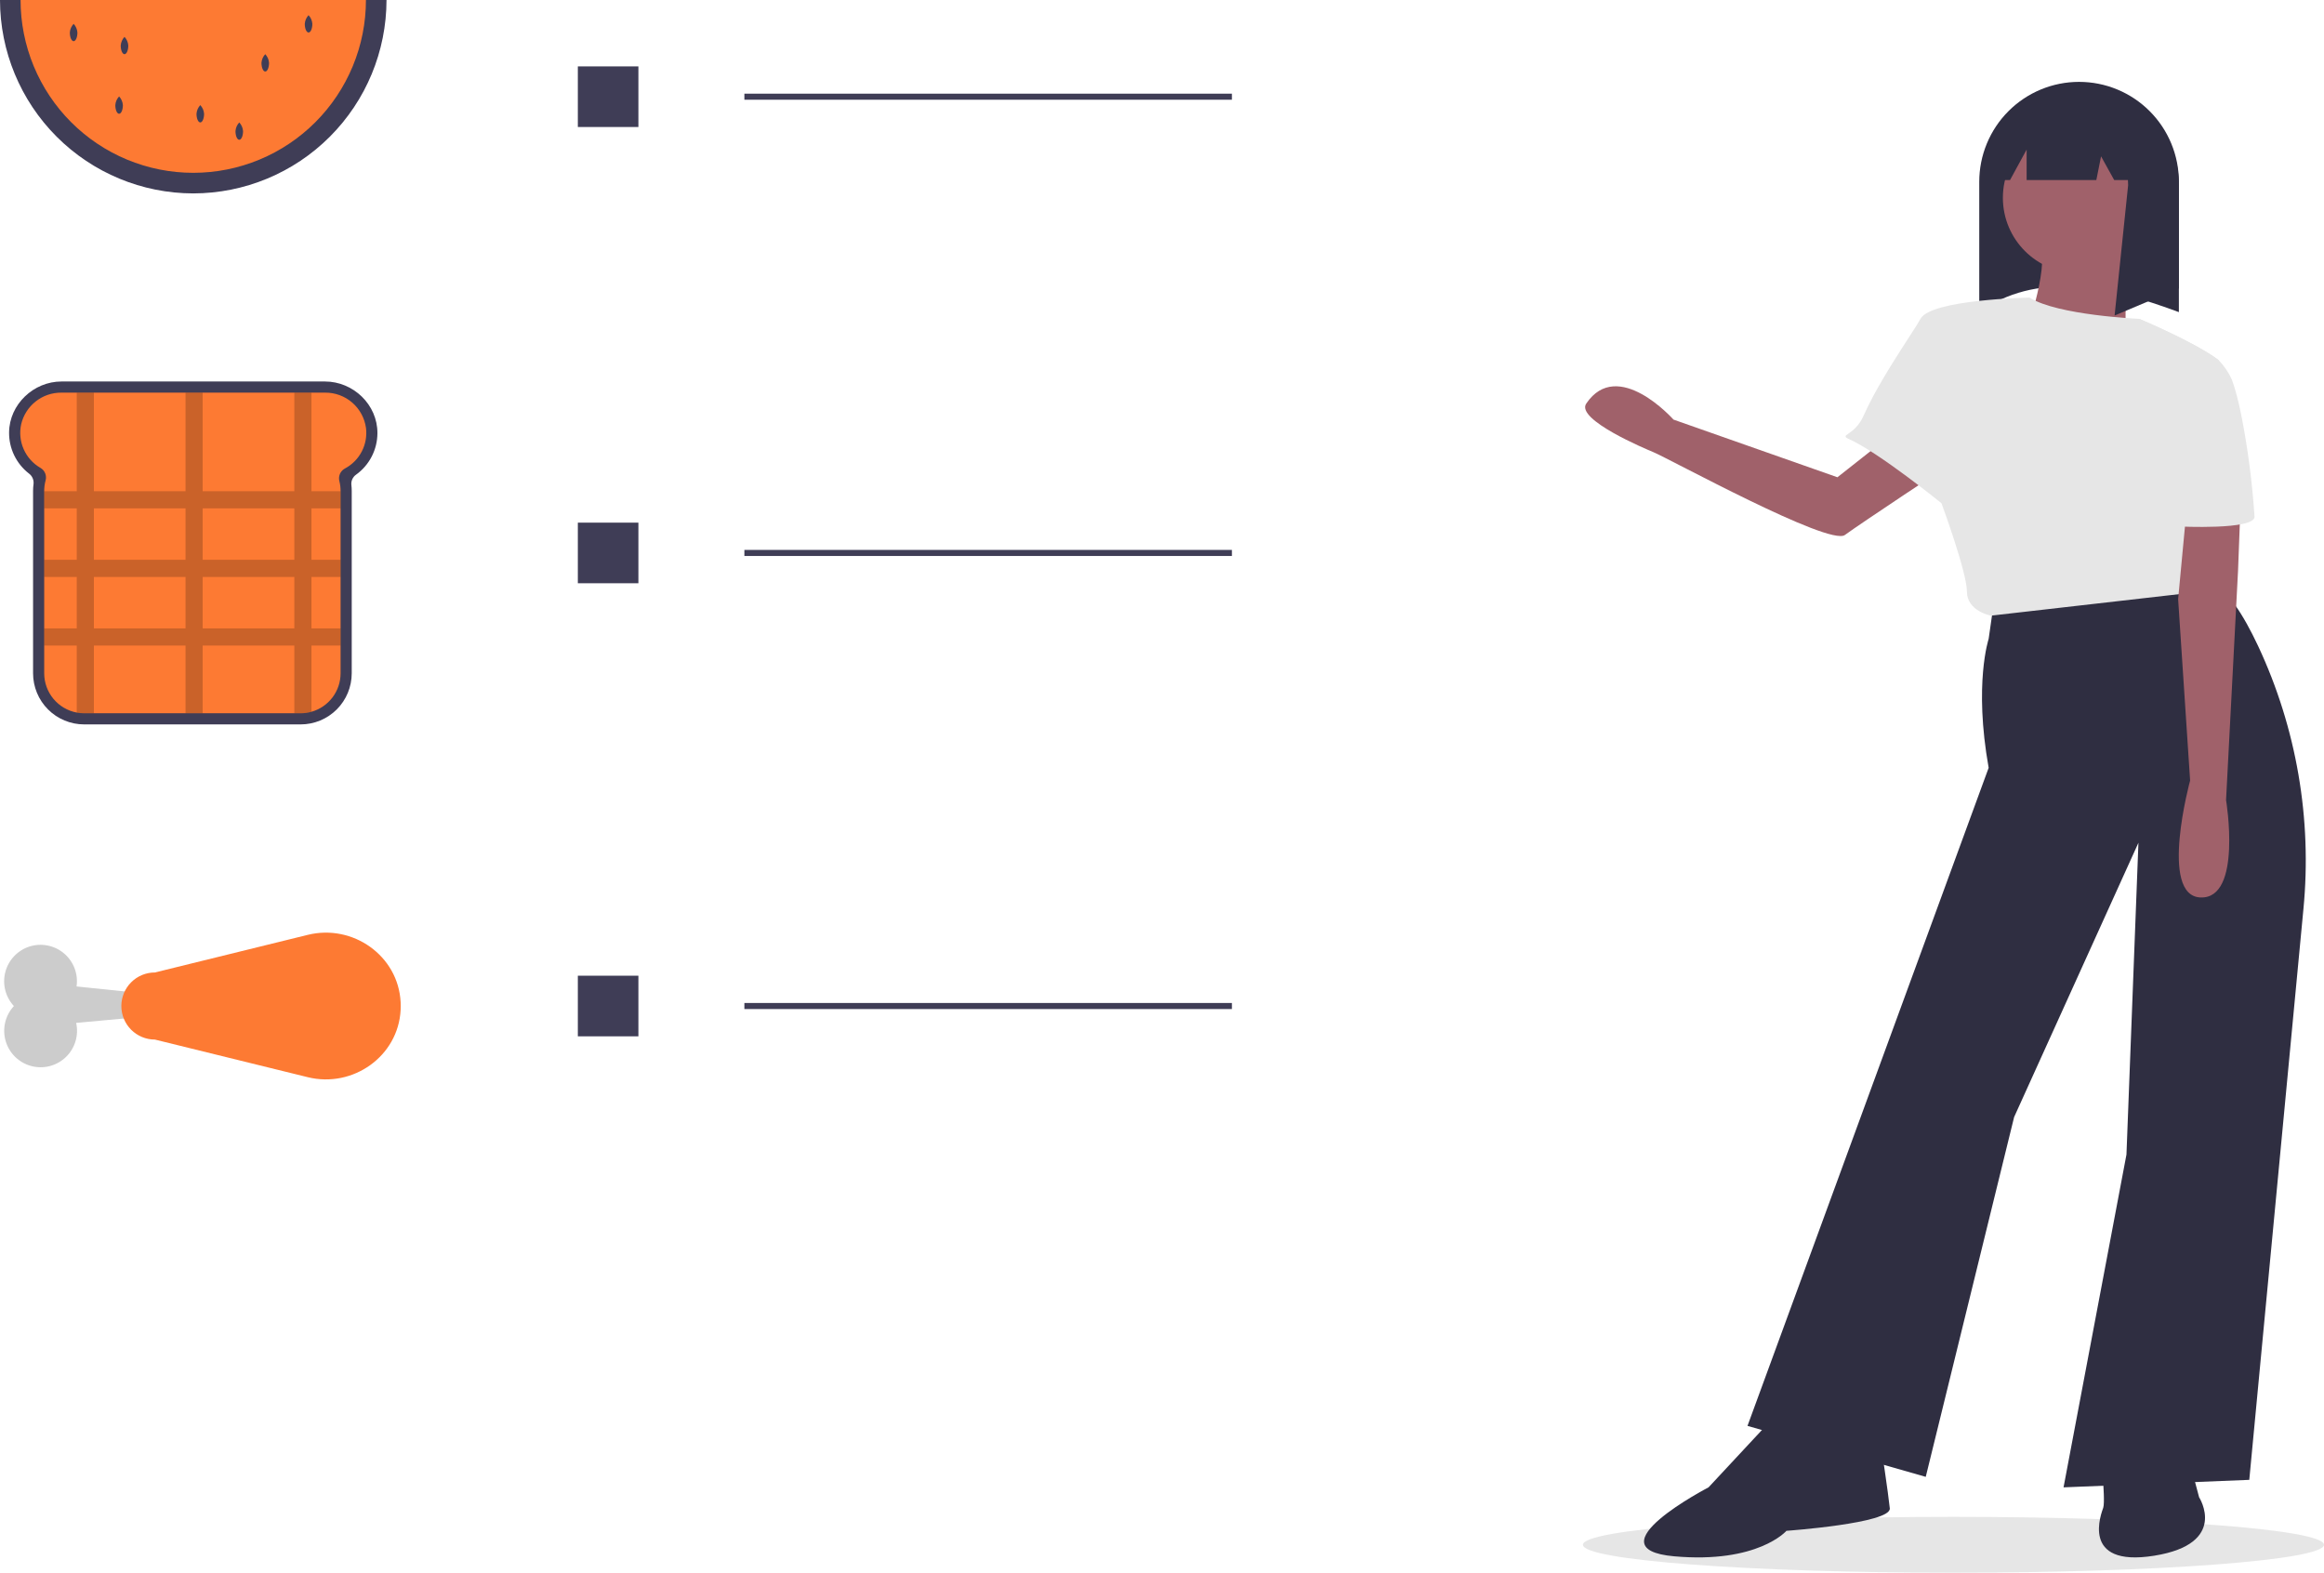 <svg width="300" height="203" viewBox="0 0 300 203" fill="none" xmlns="http://www.w3.org/2000/svg">
<g clip-path="url(#clip0_3704_2825)">
<path d="M252.167 203C278.585 203 300 201.387 300 199.396C300 197.406 278.585 195.793 252.167 195.793C225.75 195.793 204.334 197.406 204.334 199.396C204.334 201.387 225.75 203 252.167 203Z" fill="#E6E6E6"/>
<path d="M48.721 55.91C48.737 52.242 45.614 49.242 41.949 49.242H7.939C4.332 49.242 1.216 52.193 1.173 55.802C1.16 56.828 1.385 57.843 1.831 58.767C2.277 59.691 2.931 60.498 3.742 61.126C3.95 61.281 4.113 61.488 4.216 61.726C4.319 61.964 4.358 62.225 4.328 62.483C4.289 62.775 4.269 63.07 4.269 63.365V86.906C4.269 87.773 4.44 88.631 4.771 89.431C5.102 90.232 5.588 90.959 6.2 91.572C6.813 92.185 7.54 92.671 8.34 93.002C9.14 93.334 9.997 93.505 10.863 93.505H38.81C40.559 93.505 42.236 92.809 43.473 91.572C44.709 90.335 45.404 88.656 45.404 86.906V63.365C45.404 63.107 45.389 62.849 45.359 62.592C45.332 62.339 45.374 62.082 45.48 61.85C45.586 61.617 45.752 61.417 45.961 61.271C46.812 60.66 47.506 59.855 47.986 58.923C48.465 57.991 48.718 56.958 48.721 55.91Z" fill="#3F3D56"/>
<path d="M47.248 55.264C47.078 53.987 46.448 52.816 45.475 51.972C44.503 51.128 43.256 50.669 41.969 50.681H7.929C6.725 50.67 5.554 51.07 4.609 51.815C3.664 52.561 3 53.606 2.729 54.779C2.497 55.858 2.613 56.982 3.06 57.99C3.507 58.998 4.262 59.839 5.217 60.39C5.493 60.547 5.708 60.792 5.83 61.086C5.951 61.38 5.971 61.705 5.887 62.012C5.767 62.453 5.706 62.909 5.706 63.366V86.905C5.706 88.108 6.126 89.273 6.893 90.199C7.66 91.125 8.727 91.754 9.908 91.978C10.223 92.036 10.543 92.066 10.863 92.066H38.811C39.282 92.067 39.752 92.002 40.206 91.874C41.288 91.569 42.241 90.919 42.92 90.022C43.598 89.126 43.966 88.032 43.966 86.907V63.364C43.966 62.936 43.912 62.509 43.807 62.094C43.778 61.979 43.763 61.861 43.762 61.742C43.763 61.482 43.834 61.227 43.968 61.004C44.102 60.781 44.294 60.598 44.523 60.476L44.525 60.474C45.452 59.982 46.207 59.221 46.693 58.291C47.179 57.361 47.372 56.306 47.248 55.264Z" fill="#FD7A33"/>
<path opacity="0.2" d="M43.966 65.619V63.406H40.206V50.681H37.995V63.406H26.163V50.681H23.951V63.406H12.12V50.681H9.908V63.406H5.706V65.619H9.908V72.259H5.706V74.472H9.908V81.111H5.706V83.324H9.908V91.978C10.223 92.036 10.543 92.066 10.863 92.066H12.12V83.324H23.951V92.066H26.163V83.324H37.995V92.066H38.811C39.283 92.067 39.752 92.002 40.206 91.874V83.324H43.966V81.111H40.206V74.472H43.966V72.259H40.206V65.619H43.966ZM12.12 65.619H23.951V72.259H12.12V65.619ZM12.12 81.111V74.472H23.951V81.111H12.12ZM37.995 81.111H26.163V74.472H37.995V81.111ZM37.995 72.259H26.163V65.619H37.995V72.259Z" fill="black"/>
<path d="M48.566 0C48.566 3.104 47.956 6.177 46.769 9.045C45.582 11.913 43.842 14.518 41.649 16.713C39.455 18.908 36.852 20.649 33.986 21.837C31.12 23.024 28.049 23.636 24.947 23.636C21.846 23.636 18.774 23.024 15.909 21.837C13.043 20.649 10.439 18.908 8.246 16.713C6.053 14.518 4.313 11.913 3.126 9.045C1.939 6.177 1.328 3.104 1.328 0H48.566Z" fill="#FD7A33"/>
<path d="M9.993 4.196C9.993 4.814 9.774 5.315 9.504 5.315C9.234 5.315 9.015 4.814 9.015 4.196C9.044 3.778 9.217 3.382 9.504 3.077C9.791 3.382 9.963 3.778 9.993 4.196Z" fill="#3F3D56"/>
<path d="M34.73 8.112C34.73 8.73 34.511 9.231 34.241 9.231C33.971 9.231 33.752 8.73 33.752 8.112C33.782 7.694 33.954 7.298 34.241 6.993C34.528 7.298 34.701 7.694 34.73 8.112Z" fill="#3F3D56"/>
<path d="M16.561 5.874C16.561 6.492 16.342 6.993 16.072 6.993C15.802 6.993 15.583 6.492 15.583 5.874C15.613 5.456 15.786 5.061 16.072 4.755C16.359 5.061 16.532 5.456 16.561 5.874Z" fill="#3F3D56"/>
<path d="M26.345 14.685C26.345 15.303 26.125 15.804 25.855 15.804C25.585 15.804 25.366 15.303 25.366 14.685C25.396 14.267 25.569 13.872 25.855 13.566C26.142 13.872 26.315 14.267 26.345 14.685Z" fill="#3F3D56"/>
<path d="M15.863 13.566C15.863 14.184 15.644 14.685 15.374 14.685C15.104 14.685 14.885 14.184 14.885 13.566C14.915 13.148 15.087 12.753 15.374 12.447C15.661 12.753 15.833 13.148 15.863 13.566Z" fill="#3F3D56"/>
<path d="M40.32 3.077C40.32 3.695 40.101 4.196 39.831 4.196C39.561 4.196 39.342 3.695 39.342 3.077C39.371 2.659 39.544 2.264 39.831 1.958C40.118 2.264 40.29 2.659 40.32 3.077Z" fill="#3F3D56"/>
<path d="M31.376 16.923C31.376 17.541 31.157 18.042 30.887 18.042C30.616 18.042 30.398 17.541 30.398 16.923C30.427 16.505 30.6 16.11 30.887 15.804C31.173 16.11 31.346 16.505 31.376 16.923Z" fill="#3F3D56"/>
<path d="M24.947 24.965C18.333 24.957 11.992 22.325 7.315 17.644C2.638 12.964 0.007 6.619 0 0H2.655C2.655 2.929 3.232 5.83 4.352 8.537C5.472 11.243 7.114 13.702 9.184 15.774C11.254 17.845 13.712 19.488 16.416 20.609C19.121 21.73 22.02 22.307 24.947 22.307C27.874 22.307 30.773 21.73 33.477 20.609C36.182 19.488 38.639 17.845 40.709 15.774C42.779 13.702 44.421 11.243 45.541 8.537C46.662 5.83 47.238 2.929 47.238 0H49.894C49.886 6.619 47.256 12.964 42.579 17.644C37.902 22.325 31.561 24.957 24.947 24.965Z" fill="#3F3D56"/>
<path d="M82.41 8.57H74.592V16.394H82.41V8.57Z" fill="#3F3D56"/>
<path d="M159.026 12.091H96.091V12.873H159.026V12.091Z" fill="#3F3D56"/>
<path d="M82.41 67.462H74.592V75.285H82.41V67.462Z" fill="#3F3D56"/>
<path d="M159.026 70.982H96.091V71.765H159.026V70.982Z" fill="#3F3D56"/>
<path d="M82.41 125.943H74.592V133.767H82.41V125.943Z" fill="#3F3D56"/>
<path d="M159.026 129.464H96.091V130.246H159.026V129.464Z" fill="#3F3D56"/>
<path d="M247.177 53.726L237.19 61.603L216.028 54.161C216.028 54.161 208.833 46.062 204.765 52.094C203.371 54.16 212.498 57.977 213.359 58.331C215.512 59.218 236.132 70.539 238.153 69.054C240.174 67.568 251.543 60.056 251.543 60.056L247.177 53.726Z" fill="#A0616A"/>
<path d="M281.267 40.288C271.802 36.749 262.798 35.075 255.498 40.288V23.461C255.498 21.768 255.831 20.091 256.479 18.527C257.126 16.963 258.075 15.541 259.272 14.344C260.468 13.147 261.889 12.197 263.452 11.549C265.015 10.901 266.691 10.568 268.383 10.568C270.075 10.568 271.75 10.901 273.313 11.549C274.876 12.197 276.297 13.147 277.493 14.344C278.69 15.541 279.639 16.963 280.286 18.527C280.934 20.091 281.267 21.768 281.267 23.461L281.267 40.288Z" fill="#2F2E41"/>
<path d="M257.484 77.048L256.711 82.466C256.711 82.466 254.777 88.271 256.711 99.106L225.58 184.05L248.59 190.629L259.998 144.191L276.046 108.781L274.5 149.028L266.379 191.984L290.355 191.016L297.342 117.36C298.471 105.719 296.454 93.989 291.5 83.396C289.561 79.277 287.477 76.031 285.586 75.559C279.914 74.146 257.484 77.048 257.484 77.048Z" fill="#2F2E41"/>
<path d="M228.481 183.47L220.553 191.984C220.553 191.984 205.278 199.917 216.106 200.884C226.934 201.852 230.608 197.595 230.608 197.595C230.608 197.595 244.143 196.628 243.95 194.693C243.756 192.758 242.789 186.372 242.789 186.372L228.481 183.47Z" fill="#2F2E41"/>
<path d="M271.503 185.523V191.521C271.503 191.521 271.696 194.037 271.503 194.617C271.309 195.198 268.409 202.357 278.077 200.809C287.745 199.261 283.878 193.263 283.878 193.263L281.557 184.555L271.503 185.523Z" fill="#2F2E41"/>
<path d="M268.264 35.253C273.63 35.253 277.98 30.9 277.98 25.53C277.98 20.16 273.63 15.807 268.264 15.807C262.898 15.807 258.548 20.16 258.548 25.53C258.548 30.9 262.898 35.253 268.264 35.253Z" fill="#A0616A"/>
<path d="M274.983 30.9C274.983 30.9 273.63 43.67 274.983 45.992C276.337 48.314 261.255 43.67 261.255 43.67C261.255 43.67 264.542 34.963 263.382 31.48C262.222 27.997 274.983 30.9 274.983 30.9Z" fill="#A0616A"/>
<path d="M282.717 67.664L285.811 76.177L257.001 79.467C257.001 79.467 253.907 78.886 253.907 76.371C253.907 73.855 250.62 64.955 250.62 64.955C250.62 64.955 242.569 58.425 238.702 56.684C237.3 56.053 239.397 56.313 240.577 53.635C240.931 52.83 241.354 51.981 241.816 51.12C242.193 50.414 242.599 49.698 243.015 48.991C243.52 48.13 244.04 47.283 244.545 46.476C246.072 44.036 247.466 41.985 247.913 41.155C249.266 38.639 261.991 38.415 261.991 38.415C265.63 40.706 276.143 41.155 276.143 41.155C276.143 41.155 283.375 44.183 286.387 46.476C286.606 46.64 282.717 67.664 282.717 67.664Z" fill="#E6E6E6"/>
<path d="M276.463 13.858V13.627L276.189 13.642C274.631 12.455 272.823 11.639 270.903 11.255C268.983 10.871 267.001 10.93 265.107 11.426C266.923 11.906 268.611 12.779 270.053 13.983L260.739 14.501L256.809 23.243H259.469L261.613 19.309V23.243H270.61L271.222 20.183L272.92 23.243H274.688C274.699 23.461 274.716 23.677 274.716 23.898L272.969 40.726L281.267 37.229V23.898C281.269 21.971 280.838 20.069 280.006 18.331C279.175 16.593 277.964 15.065 276.463 13.858Z" fill="#2F2E41"/>
<path d="M289.484 58.376L288.904 73.662L287.357 103.267C287.357 103.267 289.484 116.037 284.07 115.844C278.656 115.65 282.717 100.751 282.717 100.751L281.17 77.338L282.717 60.891L289.484 58.376Z" fill="#A0616A"/>
<path d="M291.032 66.696C291.032 68.438 281.268 67.954 281.268 67.954L276.144 41.155C276.144 41.155 283.375 44.183 286.388 46.476C287.097 47.212 287.677 48.062 288.103 48.991C288.333 49.612 288.551 50.332 288.758 51.12C288.963 51.901 289.155 52.751 289.334 53.635C290.178 57.948 290.745 62.311 291.032 66.696Z" fill="#E6E6E6"/>
<path d="M24.684 128.863L9.884 127.33C9.998 126.543 9.91 125.741 9.63 124.997C9.35 124.254 8.886 123.593 8.282 123.078C7.677 122.562 6.952 122.209 6.174 122.05C5.396 121.891 4.591 121.931 3.833 122.168C3.075 122.405 2.389 122.831 1.84 123.405C1.291 123.979 0.896 124.683 0.692 125.451C0.489 126.219 0.483 127.026 0.675 127.797C0.868 128.568 1.253 129.277 1.794 129.859C1.244 130.453 0.857 131.179 0.67 131.967C0.483 132.754 0.502 133.577 0.725 134.355C0.949 135.133 1.369 135.84 1.946 136.408C2.522 136.975 3.235 137.385 4.016 137.596C4.797 137.807 5.619 137.813 6.403 137.614C7.187 137.414 7.906 137.015 8.491 136.456C9.076 135.896 9.507 135.195 9.741 134.421C9.976 133.646 10.007 132.824 9.832 132.034L24.684 130.668V128.863Z" fill="#CCCCCC"/>
<path d="M39.734 139.043C45.552 140.474 51.413 136.345 51.717 130.357C51.725 130.19 51.73 130.023 51.73 129.855C51.73 129.687 51.725 129.52 51.717 129.354C51.413 123.366 45.552 119.236 39.734 120.668L19.995 125.525C19.427 125.524 18.864 125.636 18.338 125.853C17.813 126.071 17.335 126.389 16.933 126.792C16.531 127.194 16.212 127.671 15.994 128.197C15.776 128.723 15.664 129.286 15.664 129.855C15.664 130.424 15.776 130.988 15.994 131.513C16.212 132.039 16.531 132.516 16.933 132.919C17.335 133.321 17.813 133.64 18.338 133.857C18.864 134.074 19.427 134.186 19.995 134.186L39.734 139.043Z" fill="#FD7A33"/>
</g>
<defs>
<clipPath id="clip0_3704_2825">
<rect width="300" height="203" fill="white"/>
</clipPath>
</defs>
</svg>
